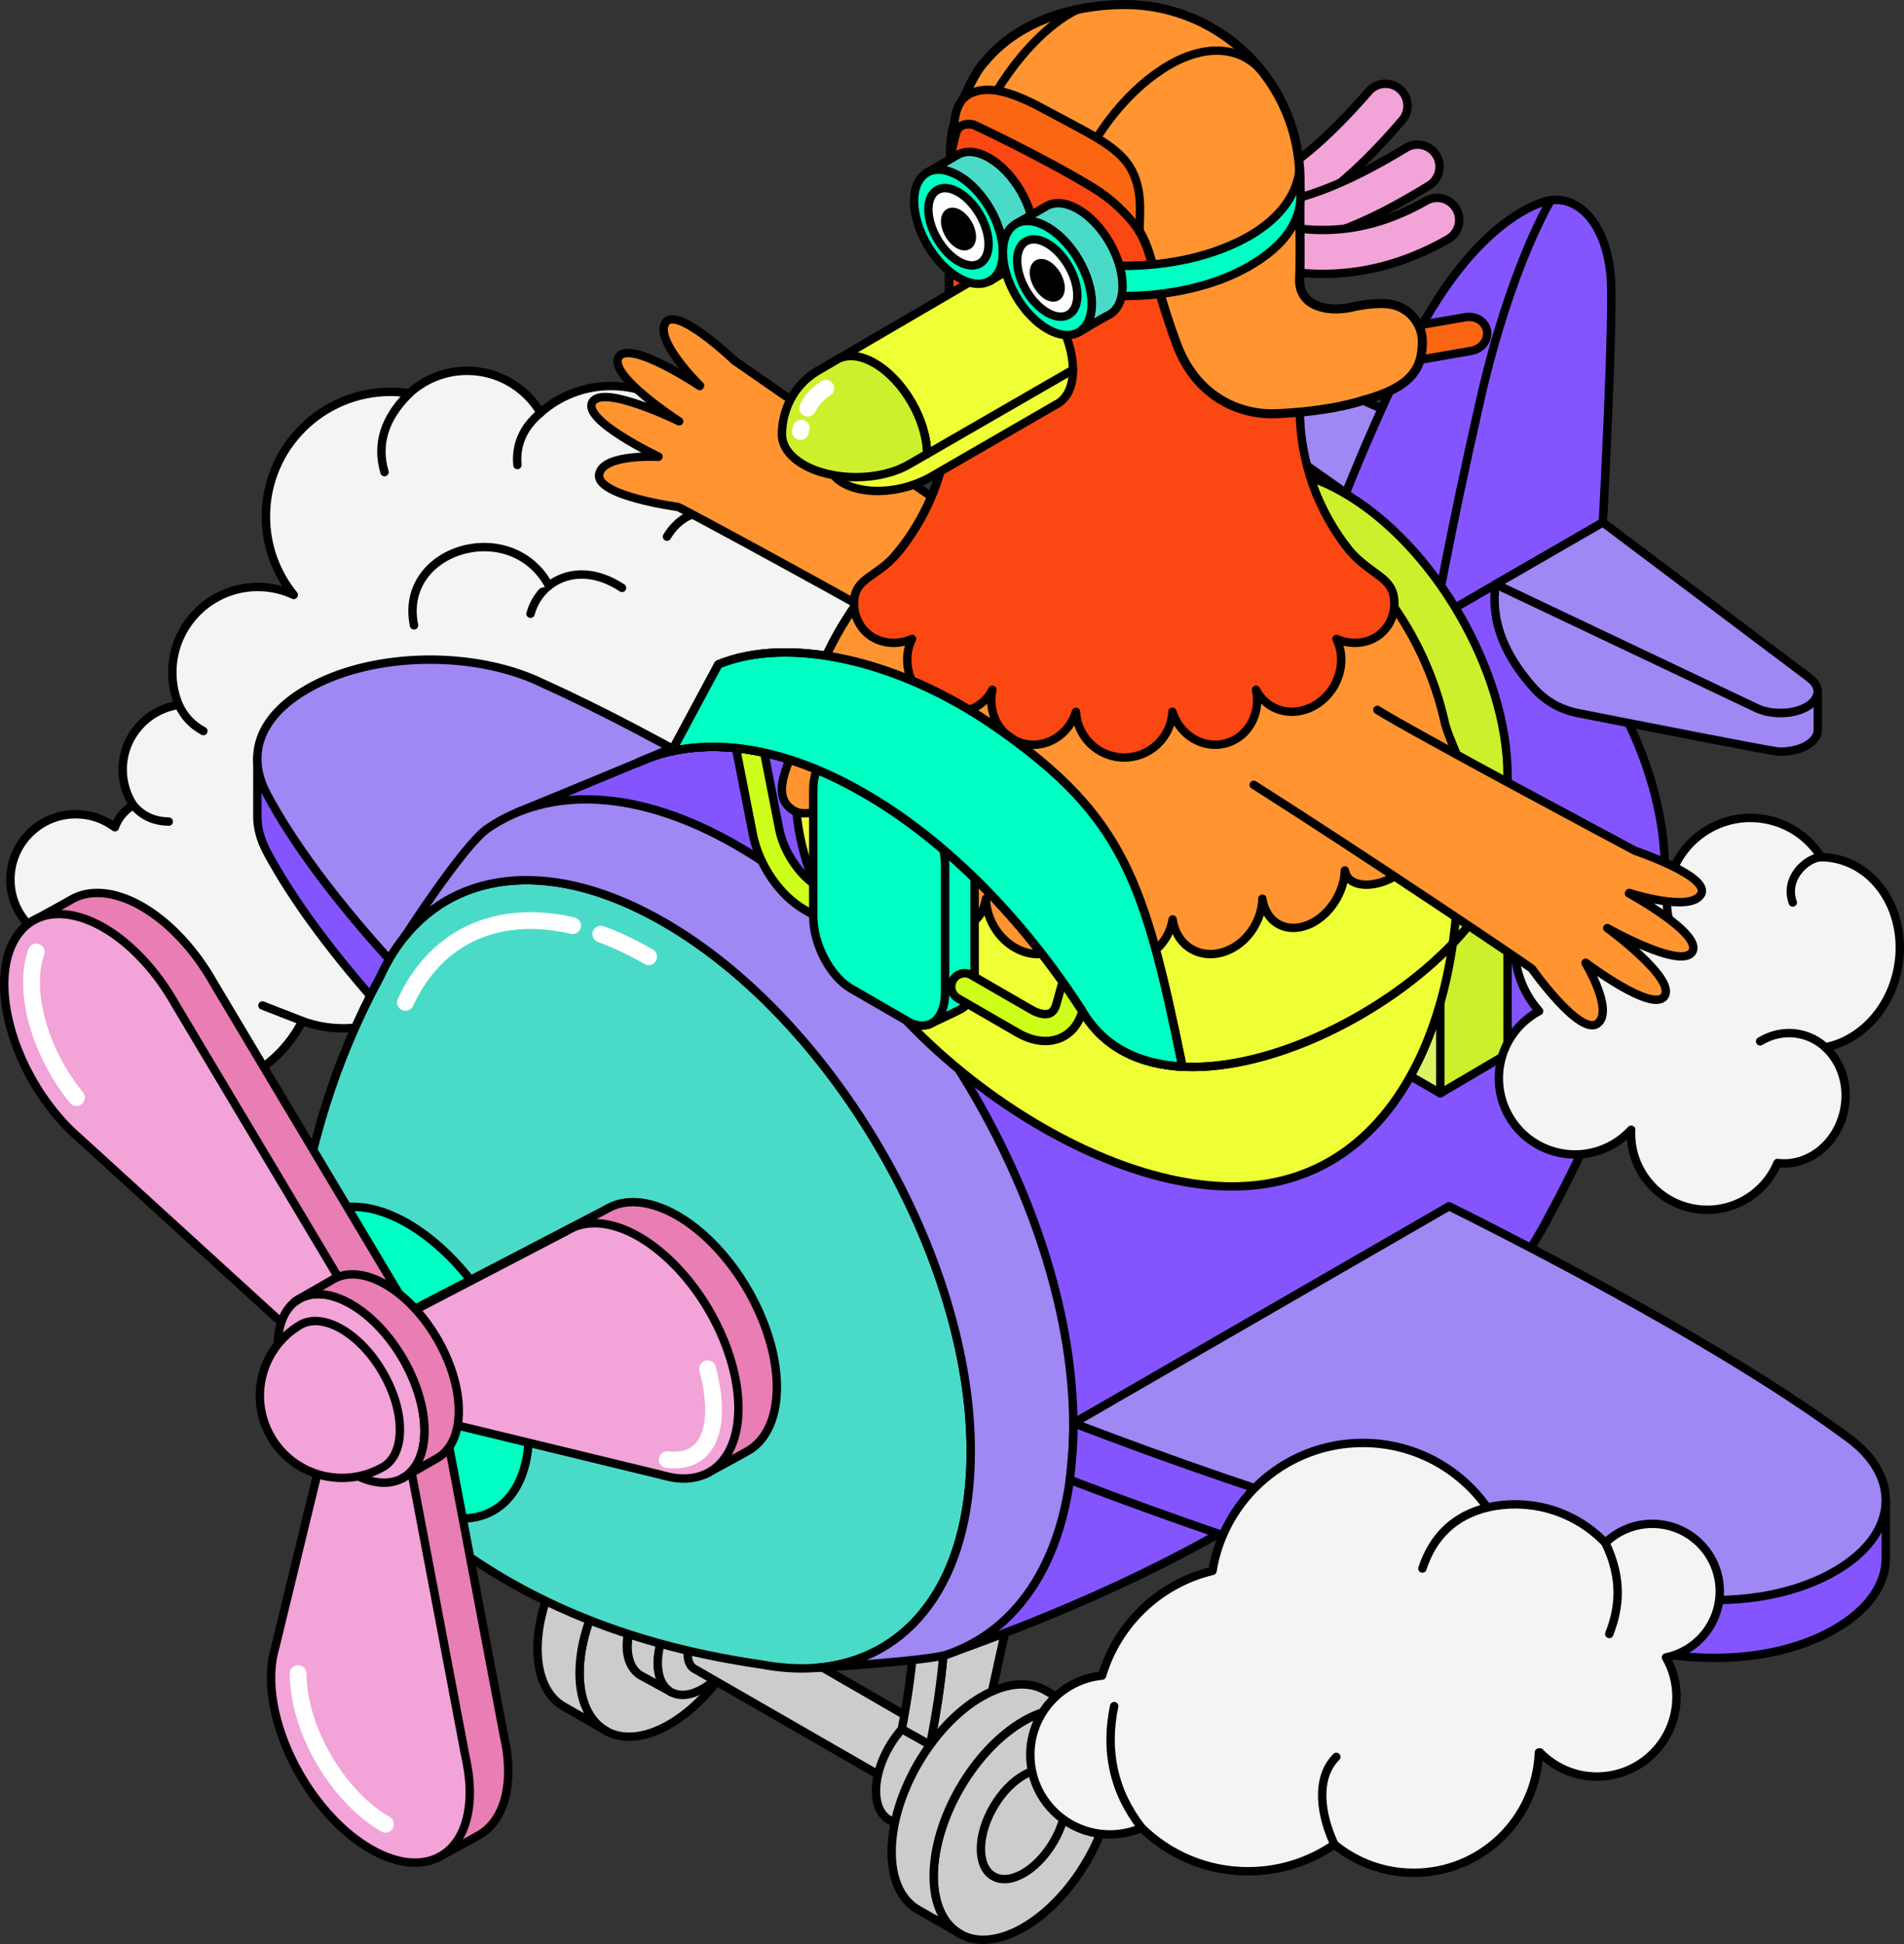 <svg
   xmlns="http://www.w3.org/2000/svg"
   xmlns:xlink="http://www.w3.org/1999/xlink"
   fill="none"
   viewBox="0 0 453.802 463.236"
   height="463.236"
   width="453.802"
   aria-hidden="true"
   >
  <rect x="0" y="0" width="453.802" height="463.236" fill="#333333" stroke="none"/>
  <defs
     id="defs590" />
  <path
     id="path320"
     stroke-linejoin="round"
     stroke-linecap="round"
     stroke-miterlimit="10"
     stroke-width="2"
     stroke="#000000"
     fill="#f2f5f2"
     d="m 234.843,119.231 c -6.056,-4.496 -15.344,-2.24 -20.744,5.032 -0.928,1.256 -1.672,2.576 -2.248,3.928 -1.712,-4.64 -6.168,-7.96 -11.408,-7.96 -5.344,0 -9.872,3.448 -11.512,8.24 -3.56,-4.32 -8.952,-7.072 -14.984,-7.072 -1.136,0 -2.256,0.104 -3.336,0.288 0.24,-1.408 0.376,-2.856 0.376,-4.336 0,-14.008 -11.36,-25.368 -25.368,-25.368 -6.44,0 -12.312,2.4 -16.784,6.352 -3.544,-5.968 -10.056,-9.976 -17.504,-9.976 -5.304,0 -10.136,2.032 -13.76,5.36 -1.472,-0.224 -2.968,-0.336 -4.504,-0.336 -16.4,0 -29.688,13.296 -29.688,29.688 0,7.088 2.488,13.592 6.632,18.696 -2.608,-1.216 -5.512,-1.896 -8.584,-1.896 -11.24,0 -20.352,9.112 -20.352,20.352 0,2.744 0.544,5.368 1.536,7.752 -7.552,1.072 -13.368,7.568 -13.368,15.416 0,3.128 0.928,6.04 2.512,8.48 -2.016,1.176 -3.576,3.032 -4.376,5.256 -2.6,-1.944 -5.824,-3.104 -9.32,-3.104 -8.6,0 -15.576,6.976 -15.576,15.576 0,7.44 5.224,13.664 12.2,15.208 -0.24,1.544 -0.368,3.128 -0.368,4.744 0,16.848 13.656,30.512 30.512,30.512 11.896,0 22.2,-6.816 27.224,-16.752 3.032,1.12 6.312,1.728 9.728,1.728 11.744,0 21.8,-7.2 26.008,-17.424 4.336,2.736 9.464,4.32 14.968,4.32 15.528,0 28.12,-12.592 28.12,-28.12 0,-1.872 -0.184,-3.704 -0.536,-5.472 1.76,0.456 3.616,0.704 5.52,0.704 10.408,0 19.112,-7.24 21.376,-16.96 2.176,0.848 4.544,1.312 7.024,1.312 8.504,0 15.728,-5.472 18.352,-13.088 1.864,0.592 3.848,0.92 5.904,0.92 10.72,0 19.408,-8.688 19.408,-19.408 0,-1.64 -0.208,-3.232 -0.592,-4.76 3.248,-1.12 6.344,-3.336 8.704,-6.512 5.4,-7.288 4.864,-16.824 -1.192,-21.32 z" />
  <path
     id="path322"
     fill="#f2f5f2"
     d="m 188.936,128.471 c 2.232,2.624 3.328,5.672 3.592,9.032 z" />
  <path
     id="path324"
     stroke-linejoin="round"
     stroke-linecap="round"
     stroke-miterlimit="10"
     stroke-width="2"
     stroke="#000000"
     d="m 188.936,128.471 c 2.232,2.624 3.328,5.672 3.592,9.032" />
  <path
     id="path326"
     fill="#f2f5f2"
     d="m 158.968,127.879 c 2.368,-3.904 5.936,-6.352 11.648,-6.192 z" />
  <path
     id="path328"
     stroke-linejoin="round"
     stroke-linecap="round"
     stroke-miterlimit="10"
     stroke-width="2"
     stroke="#000000"
     d="m 158.968,127.879 c 2.368,-3.904 5.936,-6.352 11.648,-6.192" />
  <path
     id="path330"
     fill="#f2f5f2"
     d="m 128.839,98.343 c -4.304,3.616 -5.936,7.816 -5.52,12.464 z" />
  <path
     id="path332"
     stroke-linejoin="round"
     stroke-linecap="round"
     stroke-miterlimit="10"
     stroke-width="2"
     stroke="#000000"
     d="m 128.839,98.343 c -4.304,3.616 -5.936,7.816 -5.52,12.464" />
  <path
     id="path334"
     fill="#f2f5f2"
     d="m 97.577,93.719 c -5.928,5.832 -7.912,12.096 -5.928,18.792 z" />
  <path
     id="path336"
     stroke-linejoin="round"
     stroke-linecap="round"
     stroke-miterlimit="10"
     stroke-width="2"
     stroke="#000000"
     d="m 97.577,93.719 c -5.928,5.832 -7.912,12.096 -5.928,18.792" />
  <path
     id="path338"
     fill="#f2f5f2"
     d="m 42.616,167.975 c 1.256,2.728 3.208,4.808 5.856,6.232 z" />
  <path
     id="path340"
     stroke-linejoin="round"
     stroke-linecap="round"
     stroke-miterlimit="10"
     stroke-width="2"
     stroke="#000000"
     d="m 42.616,167.975 c 1.256,2.728 3.208,4.808 5.856,6.232" />
  <path
     id="path342"
     fill="#f2f5f2"
     d="m 14.694,224.799 c 4.928,1.864 10.976,-0.336 15.16,-3.888 z" />
  <path
     id="path344"
     stroke-linejoin="round"
     stroke-linecap="round"
     stroke-miterlimit="10"
     stroke-width="2"
     stroke="#000000"
     d="m 14.694,224.799 c 4.928,1.864 10.976,-0.336 15.16,-3.888" />
  <path
     id="path346"
     fill="#f2f5f2"
     d="m 72.05,243.303 c -3.168,-1.232 -6.336,-2.472 -9.504,-3.704 z" />
  <path
     id="path348"
     stroke-linejoin="round"
     stroke-linecap="round"
     stroke-miterlimit="10"
     stroke-width="2"
     stroke="#000000"
     d="m 72.05,243.303 c -3.168,-1.232 -6.336,-2.472 -9.504,-3.704" />
  <path
     id="path350"
     fill="#f2f5f2"
     d="m 107.796,227.615 c 0.88,-3.048 0.616,-6.688 -2.664,-10.04 z" />
  <path
     id="path352"
     stroke-linejoin="round"
     stroke-linecap="round"
     stroke-miterlimit="10"
     stroke-width="2"
     stroke="#000000"
     d="m 107.796,227.615 c 0.88,-3.048 0.616,-6.688 -2.664,-10.04" />
  <path
     id="path354"
     stroke-linejoin="round"
     stroke-linecap="round"
     stroke-miterlimit="10"
     stroke-width="2"
     stroke="#000000"
     d="m 150.346,198.335 -1.832,-5.744" />
  <path
     id="path356"
     fill="#f2f5f2"
     d="m 126.452,146.255 c 0.704,-2.64 2.248,-5.008 4.384,-6.696 4.128,-3.256 10.496,-4.016 17.424,0.528" />
  <path
     id="path358"
     stroke-linejoin="round"
     stroke-linecap="round"
     stroke-miterlimit="10"
     stroke-width="2"
     stroke="#000000"
     d="m 126.452,146.255 c 0.704,-2.64 2.248,-5.008 4.384,-6.696 4.128,-3.256 10.496,-4.016 17.424,0.528" />
  <path
     id="path360"
     fill="#f2f5f2"
     d="m 98.677,149.015 c -3.76,-18.28 23.136,-26.208 32.16,-9.456 z" />
  <path
     id="path362"
     stroke-linejoin="round"
     stroke-linecap="round"
     stroke-miterlimit="10"
     stroke-width="2"
     stroke="#000000"
     d="m 98.677,149.015 c -3.76,-18.28 23.136,-26.208 32.16,-9.456" />
  <path
     id="path364"
     fill="#f2f5f2"
     d="m 31.764,191.871 c 2.312,2.768 5.216,3.84 8.464,3.912 z" />
  <path
     id="path366"
     stroke-linejoin="round"
     stroke-linecap="round"
     stroke-miterlimit="10"
     stroke-width="2"
     stroke="#000000"
     d="m 31.764,191.871 c 2.312,2.768 5.216,3.84 8.464,3.912" />
  <path
     id="path368"
     fill="#ff9431"
     d="m 259.251,143.375 c -7.944,-4.536 -82.568,-56.288 -84.192,-57.424 0,0 -13.944,-13.336 -16.488,-8.984 -2.544,4.352 8.272,14.912 8.272,14.912 l -0.064,0.112 c 0,0 -16.792,-11.224 -19.336,-6.872 -2.544,4.352 14.424,15.28 14.424,15.28 0,0 -18.128,-8.936 -20.672,-4.584 -2.544,4.352 15.76,12.992 15.76,12.992 l -0.032,0.056 c 0,0 -13.272,-0.8 -14.112,4.168 -0.872,5.144 18.808,7.784 18.808,7.784 0.68,0.16 42.456,22.728 69.616,38.376" />
  <path
     id="path370"
     stroke-linejoin="round"
     stroke-linecap="round"
     stroke-miterlimit="10"
     stroke-width="2"
     stroke="#000000"
     d="m 259.251,143.375 c -7.944,-4.536 -82.568,-56.288 -84.192,-57.424 0,0 -13.944,-13.336 -16.488,-8.984 -2.544,4.352 8.272,14.912 8.272,14.912 l -0.064,0.112 c 0,0 -16.792,-11.224 -19.336,-6.872 -2.544,4.352 14.424,15.28 14.424,15.28 0,0 -18.128,-8.936 -20.672,-4.584 -2.544,4.352 15.76,12.992 15.76,12.992 l -0.032,0.056 c 0,0 -13.272,-0.8 -14.112,4.168 -0.872,5.144 18.808,7.784 18.808,7.784 0.68,0.16 42.456,22.728 69.616,38.376" />
  <path
     id="path372"
     stroke-linejoin="round"
     stroke-linecap="round"
     stroke-miterlimit="10"
     stroke-width="2"
     stroke="#000000"
     fill="#cccccc"
     d="m 174.615,395.121 c 8.42,-14.402 8.505,-30.019 0.19,-34.88 -8.316,-4.861 -21.882,2.874 -30.302,17.276 -8.421,14.403 -8.506,30.02 -0.19,34.881 8.315,4.861 21.881,-2.874 30.302,-17.277 z" />
  <path
     id="path374"
     stroke-linejoin="round"
     stroke-linecap="round"
     stroke-miterlimit="10"
     stroke-width="2"
     stroke="#000000"
     fill="#cccccc"
     d="m 144.461,412.472 c -0.016,-0.008 -0.032,-0.016 -0.048,-0.025 0.032,0.017 0.048,0.025 0.048,0.025 z" />
  <path
     id="path376"
     stroke-linejoin="round"
     stroke-linecap="round"
     stroke-miterlimit="10"
     stroke-width="2"
     stroke="#000000"
     fill="#cccccc"
     d="m 144.412,412.447 c -3.872,-2.208 -6.272,-6.976 -6.272,-13.76 0,-13.576 9.592,-30.128 21.424,-36.96 6.52,-3.76 12.352,-3.784 16.28,-0.784 0.04,-0.04 0.064,-0.064 0.064,-0.064 0,0 -8.736,-5.08 -11.264,-6.504 -3.872,-2.184 -9.208,-1.832 -15.104,1.576 -11.832,6.832 -21.424,23.376 -21.424,36.96 0,6.816 2.416,11.592 6.32,13.792 2.816,1.568 9.368,5.384 9.976,5.744 z" />
  <path
     id="path378"
     stroke-linejoin="round"
     stroke-linecap="round"
     stroke-miterlimit="10"
     stroke-width="2"
     stroke="#000000"
     fill="#cccccc"
     d="m 144.461,412.471 c -0.016,-0.008 -0.032,-0.016 -0.048,-0.024 0.032,0.016 0.048,0.024 0.048,0.024 z" />
  <path
     id="path380"
     stroke-linejoin="round"
     stroke-linecap="round"
     stroke-miterlimit="10"
     stroke-width="2"
     stroke="#000000"
     fill="#cccccc"
     d="m 166.714,390.498 c 3.998,-6.839 4.039,-14.254 0.091,-16.562 -3.947,-2.308 -10.389,1.365 -14.387,8.204 -3.998,6.84 -4.039,14.255 -0.091,16.563 3.947,2.308 10.389,-1.366 14.387,-8.205 z" />
  <path
     id="path382"
     stroke-linejoin="round"
     stroke-linecap="round"
     stroke-miterlimit="10"
     stroke-width="2"
     stroke="#000000"
     fill="#cccccc"
     d="m 159.945,403.191 c -0.008,-0.008 -0.016,-0.008 -0.024,-0.016 0.016,0.008 0.024,0.016 0.024,0.016 z" />
  <path
     id="path384"
     stroke-linejoin="round"
     stroke-linecap="round"
     stroke-miterlimit="10"
     stroke-width="2"
     stroke="#000000"
     fill="#cccccc"
     d="m 159.921,403.175 c -1.944,-1.112 -3.144,-3.496 -3.144,-6.896 0,-6.808 4.808,-15.096 10.736,-18.52 3.264,-1.888 6.192,-1.896 8.16,-0.392 0.024,-0.024 0.032,-0.032 0.032,-0.032 0,0 -6.552,-3.576 -7.816,-4.288 -1.944,-1.096 -4.616,-0.92 -7.568,0.792 -5.928,3.424 -10.736,11.712 -10.736,18.52 0,3.416 1.208,5.808 3.168,6.912 1.408,0.784 6.864,3.728 7.168,3.904 z" />
  <path
     id="path386"
     stroke-linejoin="round"
     stroke-linecap="round"
     stroke-miterlimit="10"
     stroke-width="2"
     stroke="#000000"
     fill="#cccccc"
     d="m 159.945,403.191 c -0.008,-0.008 -0.016,-0.008 -0.024,-0.016 0.016,0.008 0.024,0.016 0.024,0.016 z" />
  <path
     id="path388"
     stroke-linejoin="round"
     stroke-linecap="round"
     stroke-miterlimit="10"
     stroke-width="2"
     stroke="#000000"
     fill="#cccccc"
     d="m 175.05,394.496 c 4.219,-7.217 4.262,-15.041 0.097,-17.476 -4.165,-2.435 -10.962,1.441 -15.181,8.658 -4.219,7.217 -4.263,15.041 -0.097,17.476 4.165,2.435 10.962,-1.441 15.181,-8.658 z" />
  <path
     id="path390"
     stroke-linejoin="round"
     stroke-linecap="round"
     stroke-miterlimit="10"
     stroke-width="2"
     stroke="#000000"
     fill="#cccccc"
     d="m 239.673,440.351 0.12,-17.712 -66.48,-38.4 c -1,-0.568 -2.376,-0.48 -3.896,0.4 -3.048,1.76 -5.512,6.016 -5.512,9.512 0,1.56 0.496,2.704 1.312,3.336 v 0.008 l 0.048,0.032 c 0.152,0.112 0.32,0.208 0.496,0.288 z" />
  <path
     id="path392"
     stroke-linejoin="round"
     stroke-linecap="round"
     stroke-miterlimit="10"
     stroke-width="2"
     stroke="#000000"
     fill="#cccccc"
     d="m 234.261,428.888 c 4.219,-7.217 4.262,-15.041 0.097,-17.476 -4.165,-2.435 -10.962,1.441 -15.181,8.658 -4.219,7.216 -4.263,15.04 -0.097,17.476 4.165,2.435 10.962,-1.442 15.181,-8.658 z" />
  <path
     id="path394"
     stroke-linejoin="round"
     stroke-linecap="round"
     stroke-miterlimit="10"
     stroke-width="2"
     stroke="#000000"
     fill="#cccccc"
     d="m 219.148,437.583 c 0,0 0,-0.008 0,0 -0.008,-0.008 -0.016,-0.008 -0.024,-0.016 0.016,0.008 0.024,0.016 0.024,0.016 z" />
  <path
     id="path396"
     stroke-linejoin="round"
     stroke-linecap="round"
     stroke-miterlimit="10"
     stroke-width="2"
     stroke="#000000"
     fill="#cccccc"
     d="m 219.124,437.567 c -1.944,-1.112 -3.144,-3.496 -3.144,-6.896 0,-6.808 4.808,-15.096 10.736,-18.52 3.264,-1.888 6.192,-1.896 8.16,-0.392 0.024,-0.024 0.032,-0.032 0.032,-0.032 0,0 -6.552,-3.576 -7.816,-4.288 -1.944,-1.096 -4.616,-0.92 -7.568,0.792 -5.928,3.424 -10.736,11.712 -10.736,18.52 0,3.416 1.208,5.808 3.168,6.912 1.408,0.784 6.864,3.72 7.168,3.904 z" />
  <path
     id="path398"
     stroke-linejoin="round"
     stroke-linecap="round"
     stroke-miterlimit="10"
     stroke-width="2"
     stroke="#000000"
     fill="#cccccc"
     d="m 219.148,437.583 c 0,0 0,-0.008 0,0 -0.008,-0.008 -0.016,-0.008 -0.024,-0.016 0.016,0.008 0.024,0.016 0.024,0.016 z" />
  <path
     id="path400"
     stroke-linejoin="round"
     stroke-linecap="round"
     stroke-miterlimit="10"
     stroke-width="2"
     stroke="#000000"
     fill="#cccccc"
     d="m 235.956,405.215 -13.488,9.568 c 2.704,-14.088 4.4,-29.512 0.912,-40.44 l 22.184,-12.808 z" />
  <path
     id="path402"
     stroke-linejoin="round"
     stroke-linecap="round"
     stroke-miterlimit="10"
     stroke-width="2"
     stroke="#000000"
     fill="#cccccc"
     d="m 235.958,405.215 -14.256,10.592 c 2.704,-14.088 5.168,-30.536 1.68,-41.464 l 22.184,-12.808 z" />
  <path
     id="path404"
     stroke-linejoin="round"
     stroke-linecap="round"
     stroke-miterlimit="10"
     stroke-width="2"
     stroke="#000000"
     fill="#cccccc"
     d="m 221.696,415.807 c 2.704,-14.088 5.168,-30.536 1.68,-41.464 l 22.184,-12.808 -7.192,-4.168 -22.184,12.808 c 3.48,10.928 1.464,27.768 -1.24,41.856 z" />
  <path
     id="path406"
     stroke-linejoin="round"
     stroke-linecap="round"
     stroke-miterlimit="10"
     stroke-width="2"
     stroke="#000000"
     fill="#cccccc"
     d="m 259.021,443.507 c 8.42,-14.403 8.505,-30.019 0.19,-34.881 -8.315,-4.861 -21.882,2.874 -30.302,17.277 -8.42,14.403 -8.505,30.019 -0.19,34.881 8.315,4.861 21.882,-2.874 30.302,-17.277 z" />
  <path
     id="path408"
     stroke-linejoin="round"
     stroke-linecap="round"
     stroke-miterlimit="10"
     stroke-width="2"
     stroke="#000000"
     fill="#cccccc"
     d="m 228.86,460.855 c 0,0 0.008,0 0,0 -0.016,-0.008 -0.033,-0.016 -0.049,-0.024 0.033,0.016 0.049,0.024 0.049,0.024 z" />
  <path
     id="path410"
     stroke-linejoin="round"
     stroke-linecap="round"
     stroke-miterlimit="10"
     stroke-width="2"
     stroke="#000000"
     fill="#cccccc"
     d="m 228.81,460.823 c -3.872,-2.208 -6.272,-6.976 -6.272,-13.76 0,-13.576 9.592,-30.128 21.424,-36.96 6.52,-3.76 12.352,-3.784 16.28,-0.784 0.04,-0.04 0.064,-0.064 0.064,-0.064 0,0 -8.736,-5.08 -11.264,-6.504 -3.872,-2.184 -9.208,-1.832 -15.104,1.576 -11.832,6.832 -21.424,23.376 -21.424,36.96 0,6.816 2.416,11.592 6.32,13.792 2.824,1.576 9.368,5.392 9.976,5.744 z" />
  <path
     id="path412"
     stroke-linejoin="round"
     stroke-linecap="round"
     stroke-miterlimit="10"
     stroke-width="2"
     stroke="#000000"
     fill="#cccccc"
     d="m 228.86,460.855 c 0,0 0.008,0 0,0 -0.016,-0.008 -0.033,-0.016 -0.049,-0.024 0.033,0.016 0.049,0.024 0.049,0.024 z" />
  <path
     id="path414"
     stroke-linejoin="round"
     stroke-linecap="round"
     stroke-miterlimit="10"
     stroke-width="2"
     stroke="#000000"
     fill="#cccccc"
     d="m 251.113,438.884 c 3.998,-6.839 4.039,-14.254 0.091,-16.562 -3.948,-2.308 -10.389,1.365 -14.388,8.204 -3.998,6.839 -4.039,14.254 -0.091,16.562 3.948,2.308 10.389,-1.365 14.388,-8.204 z" />
  <path
     id="path416"
     stroke-linejoin="round"
     stroke-linecap="round"
     stroke-miterlimit="10"
     stroke-width="2"
     stroke="#000000"
     fill="#4adbc8"
     d="m 276.139,84.231 c 0,0 11.096,4.632 14.616,6.32 l 0.032,-0.016 64.072,28.384 -30.656,24.952 c 0,0 -45.056,-45 -45.984,-46.08 -0.928,-1.08 -2.072,-2.44 -2.072,-4.304 -0.008,-1.304 -0.008,-9.256 -0.008,-9.256 z" />
  <path
     id="path418"
     stroke-linejoin="round"
     stroke-linecap="round"
     stroke-miterlimit="10"
     stroke-width="2"
     stroke="#000000"
     fill="#9f87f4"
     d="m 278.733,80.655 c 3.28,-1.896 8.504,-1.992 12.024,-0.296 l 0.032,-0.016 64.072,28.384 -25.552,14.752 -51.088,-35.88 c -2.936,-2.032 -2.768,-5.048 0.512,-6.944 z" />
  <path
     id="path420"
     stroke-linejoin="round"
     stroke-linecap="round"
     stroke-miterlimit="10"
     stroke-width="2"
     stroke="#000000"
     fill="#8455ff"
     d="m 73.24,177.935 c -6.68,3.856 -11.896,2.552 -11.896,2.552 0,0 0.008,12.904 -0.008,13.904 -0.032,2.84 0.752,5.752 2.312,8.656 h -0.008 c 12.504,23.384 39.168,52.184 70.736,79.68 l 89.52,-51.68 c -30.768,-20.56 -65.92,-41.536 -94.72,-54.536 -0.72,-0.344 -1.456,-0.672 -2.208,-0.992 -0.032,-0.016 -0.064,-0.032 -0.096,-0.048 h -0.008 c -16.304,-6.752 -39.064,-5.944 -53.624,2.464 z" />
  <path
     id="path422"
     stroke-linejoin="round"
     stroke-linecap="round"
     stroke-miterlimit="10"
     stroke-width="2"
     stroke="#000000"
     fill="#9f87f4"
     d="m 73.234,164.167 c -11.736,6.776 -14.496,15.992 -9.6,25.112 h -0.008 c 12.504,23.384 39.168,52.184 70.736,79.68 l 89.52,-51.68 c -30.768,-20.56 -65.92,-41.536 -94.72,-54.536 -0.72,-0.344 -1.456,-0.672 -2.208,-0.992 -0.032,-0.016 -0.064,-0.032 -0.096,-0.048 h -0.008 c -16.296,-6.752 -39.056,-5.944 -53.616,2.464 z" />
  <path
     id="path424"
     stroke-linejoin="round"
     stroke-linecap="round"
     stroke-miterlimit="10"
     stroke-width="2"
     stroke="#000000"
     fill="#8455ff"
     d="m 362.088,140.295 c -8.112,-5.808 -27.248,-16.816 -47.296,-17.792 -23.848,-1.16 -28.36,1.288 -42.024,7.456 -58.376,26.376 -149.48,63.624 -149.48,63.624 l 101.384,201.008 c 67.896,-23.88 117.056,-55.376 143.752,-103.296 l 0.832,-1.64 c 0.008,-0.016 27.552,-49.088 27.552,-82.432 0,-23.456 -13.752,-51.904 -34.72,-66.928 z" />
  <path
     id="path426"
     stroke-linejoin="round"
     stroke-linecap="round"
     stroke-miterlimit="10"
     stroke-width="2"
     stroke="#000000"
     fill="#4adbc8"
     d="m 158.268,219.775 c -30.424,-17.56 -56.496,-11.296 -67.512,12.68 -11.352,21.096 -16.872,40.24 -20.984,65.752 l 21.832,55.864 c 24.968,25.152 55.784,37.664 90.104,42.6 1.984,0.376 3.928,0.624 5.84,0.768 25.792,1.936 43.824,-17.2 43.824,-51.576 0,-46.328 -32.736,-102.784 -73.104,-126.088 z" />
  <path
     id="path428"
     stroke-linejoin="round"
     stroke-linecap="round"
     stroke-miterlimit="10"
     stroke-width="2"
     stroke="#000000"
     fill="#00ffc2"
     d="m 117.711,359.89 c 11.218,-6.558 11.104,-27.626 -0.256,-47.056 -11.359,-19.43 -29.661,-29.865 -40.879,-23.306 -11.218,6.558 -11.103,27.625 0.256,47.055 11.359,19.43 29.661,29.865 40.879,23.307 z" />
  <path
     id="path430"
     stroke-linejoin="round"
     stroke-linecap="round"
     stroke-miterlimit="10"
     stroke-width="2"
     stroke="#000000"
     d="m 99.022,322.039 8.44,-4.912" />
  <path
     id="path432"
     stroke-linejoin="round"
     stroke-linecap="round"
     stroke-miterlimit="10"
     stroke-width="2"
     stroke="#000000"
     fill="#8455ff"
     d="m 382.022,124.487 -40.008,23.096 c 0,0 1.232,-19.768 8.632,-52.256 7.32,-32.104 12.288,-45.184 16.928,-47.016 7.176,-2.832 15.024,3.512 16.296,17.264 0.856,9.176 -1.848,58.912 -1.848,58.912 z" />
  <path
     id="path434"
     stroke-linejoin="round"
     stroke-linecap="round"
     stroke-miterlimit="10"
     stroke-width="2"
     stroke="#000000"
     fill="#8455ff"
     d="m 352.823,95.223 c 7.32,-32.104 16.848,-47.568 16.848,-47.568 0,0 -18.016,2.272 -34.944,38.04 -14.256,30.112 -19.384,46.496 -19.384,46.496 0,8.384 15.48,17.368 26.672,15.4 0,-0.008 3.408,-19.888 10.808,-52.368 z" />
  <path
     id="path436"
     stroke-linejoin="round"
     stroke-linecap="round"
     stroke-miterlimit="10"
     stroke-width="2"
     stroke="#000000"
     fill="#9f87f4"
     d="m 430.635,168.431 c 3.28,-1.896 3.448,-4.904 0.52,-6.936 l 0.032,-0.016 -49.16,-36.992 -25.552,14.752 62.144,29.496 c 3.52,1.688 8.736,1.592 12.016,-0.304 z" />
  <path
     id="path438"
     stroke-linejoin="round"
     stroke-linecap="round"
     stroke-miterlimit="10"
     stroke-width="2"
     stroke="#000000"
     fill="#9f87f4"
     d="m 433.23,164.735 c 0.032,1.336 -0.824,2.68 -2.592,3.696 -3.28,1.896 -8.504,1.992 -12.024,0.296 l -62.144,-29.496 c -1.256,8.696 2.08,16.944 9.184,24.832 2.728,3.024 6.376,5.064 10.376,5.848 13.424,2.656 46.432,9.152 47.952,9.192 2.4,0.056 4.832,-0.44 6.656,-1.496 1.64,-0.944 2.504,-2.176 2.592,-3.416 0.08,-1.232 0,-9.456 0,-9.456 z" />
  <path
     id="path440"
     stroke-linejoin="round"
     stroke-linecap="round"
     stroke-miterlimit="10"
     stroke-width="2"
     stroke="#000000"
     fill="#e87eb3"
     d="m 120.74,416.959 c 0.248,1.728 0.392,3.44 0.392,5.104 0,7.392 -2.576,12.608 -6.744,15.104 -2.432,1.448 -10.456,5.688 -10.456,5.688 0,0 -3.6,-5.616 -6.48,-7.28 -13.08,-7.552 -23.68,-25.84 -23.68,-40.848 0,-1.696 0.144,-3.272 0.4,-4.736 0,0 0.376,-1.808 0.624,-2.592 l 16.688,-68.76 c 1.48,-6.36 10.432,-1.192 11.912,6.88 l 16.672,87.912 c 0.272,1.136 0.672,3.528 0.672,3.528 z" />
  <path
     id="path442"
     stroke-linejoin="round"
     stroke-linecap="round"
     stroke-miterlimit="10"
     stroke-width="2"
     stroke="#000000"
     fill="#e87eb3"
     d="m 146.139,287.327 c 1.072,-0.424 2.232,-0.704 3.488,-0.816 11.328,-0.968 25.808,11.848 32.352,28.624 5.416,13.888 3.688,26.128 -3.496,30.48 -1.496,0.904 -10.368,5.656 -10.368,5.656 0,0 2.592,-3.992 1.248,-4.224 0,0 -1.712,-0.352 -2.536,-0.608 l -67.512,-16.376 c -6.184,-1.44 -10.664,-12.92 -5.96,-15.28 l 50.744,-26.408 c 0.608,-0.4 2.04,-1.048 2.04,-1.048 z" />
  <path
     id="path444"
     stroke-linejoin="round"
     stroke-linecap="round"
     stroke-miterlimit="10"
     stroke-width="2"
     stroke="#000000"
     fill="#e87eb3"
     d="m 49.179,231.343 c -1.072,-1.656 -2.232,-3.28 -3.488,-4.84 -9.552,-11.84 -21.336,-16.472 -28.728,-12.112 -1.376,0.816 -9.456,5.208 -9.456,5.208 0,0 3.168,26.256 14.496,40.304 1.28,1.592 2.608,3.04 3.952,4.368 0,0 1.712,1.624 2.536,2.32 l 67.512,61.584 c 6.184,5.712 10.664,-0.6 5.96,-8.4 l -50.744,-85.024 c -0.608,-1.104 -2.04,-3.408 -2.04,-3.408 z" />
  <path
     id="path446"
     stroke-linejoin="round"
     stroke-linecap="round"
     stroke-miterlimit="10"
     stroke-width="2"
     stroke="#000000"
     fill="#f2a3d8"
     d="m 111.576,421.991 c 0.248,1.728 0.392,3.44 0.392,5.104 0,15.008 -10.6,21.056 -23.68,13.504 -13.08,-7.552 -23.68,-25.84 -23.68,-40.848 0,-1.696 0.144,-3.272 0.4,-4.736 0,0 0.376,-1.808 0.624,-2.592 l 16.696,-68.752 c 1.48,-6.36 10.432,-1.192 11.912,6.88 l 16.672,87.912 c 0.272,1.136 0.664,3.528 0.664,3.528 z" />
  <path
     id="path448"
     stroke-linejoin="round"
     stroke-linecap="round"
     stroke-miterlimit="10"
     stroke-width="2"
     stroke="#000000"
     fill="#f2a3d8"
     d="m 136.983,292.351 c 1.072,-0.424 2.232,-0.704 3.488,-0.816 11.328,-0.968 25.808,11.848 32.352,28.624 6.536,16.776 2.656,31.152 -8.672,32.12 -1.28,0.112 -2.608,0.032 -3.952,-0.2 0,0 -1.712,-0.352 -2.536,-0.608 l -67.512,-16.376 c -6.184,-1.44 -10.664,-12.92 -5.96,-15.28 l 50.744,-26.408 c 0.616,-0.408 2.048,-1.056 2.048,-1.056 z" />
  <path
     id="path450"
     stroke-linejoin="round"
     stroke-linecap="round"
     stroke-miterlimit="10"
     stroke-width="2"
     stroke="#000000"
     fill="#f2a3d8"
     d="m 40.021,236.367 c -1.072,-1.656 -2.232,-3.28 -3.488,-4.84 -11.328,-14.04 -25.808,-17.952 -32.352,-8.728 -6.536,9.224 -2.656,28.08 8.672,42.128 1.28,1.592 2.608,3.04 3.952,4.368 0,0 1.712,1.624 2.536,2.32 l 67.512,61.584 c 6.184,5.712 10.664,-0.6 5.96,-8.4 l -50.744,-85.008 c -0.616,-1.12 -2.048,-3.424 -2.048,-3.424 z" />
  <path
     id="path452"
     stroke-linejoin="round"
     stroke-linecap="round"
     stroke-miterlimit="10"
     stroke-width="2"
     stroke="#000000"
     fill="#f2a3d8"
     d="m 96.134,352.13 c 6.786,-3.967 6.715,-16.713 -0.157,-28.468 -6.873,-11.756 -17.945,-18.07 -24.731,-14.103 -6.785,3.967 -6.715,16.713 0.158,28.468 6.872,11.756 17.944,18.07 24.73,14.103 z" />
  <path
     id="path454"
     stroke-linejoin="round"
     stroke-linecap="round"
     stroke-miterlimit="10"
     stroke-width="2"
     stroke="#000000"
     fill="#9d7bd7"
     d="m 96.014,352.199 c 0,0 0,-0.008 0,0 0.009,-0.008 0.025,-0.016 0.041,-0.024 -0.024,0.008 -0.041,0.024 -0.041,0.024 z" />
  <path
     id="path456"
     stroke-linejoin="round"
     stroke-linecap="round"
     stroke-miterlimit="10"
     stroke-width="2"
     stroke="#000000"
     fill="#e87eb3"
     d="m 96.055,352.175 c 3.16,-1.808 5.12,-5.688 5.12,-11.232 0,-11.08 -7.832,-24.584 -17.488,-30.16 -5.32,-3.072 -10.08,-3.088 -13.288,-0.64 -0.032,-0.032 -0.056,-0.056 -0.056,-0.056 0,0 7.128,-4.144 9.192,-5.304 3.16,-1.776 7.52,-1.496 12.328,1.28 9.656,5.576 17.488,19.08 17.488,30.16 0,5.56 -1.976,9.456 -5.16,11.256 -2.296,1.288 -7.64,4.4 -8.136,4.696 z" />
  <path
     id="path458"
     stroke-linejoin="round"
     stroke-linecap="round"
     stroke-miterlimit="10"
     stroke-width="2"
     stroke="#000000"
     fill="#9d7bd7"
     d="m 96.014,352.199 c 0,0 0,-0.008 0,0 0.009,-0.008 0.025,-0.016 0.041,-0.024 -0.024,0.008 -0.041,0.024 -0.041,0.024 z" />
  <path
     id="path460"
     stroke-linejoin="round"
     stroke-linecap="round"
     stroke-miterlimit="10"
     stroke-width="2"
     stroke="#000000"
     fill="#f2a3d8"
     d="m 90.74,349.871 c -9.28,4.952 -20.88,1.68 -26.176,-7.496 -5.328,-9.232 -2.296,-21 6.76,-26.52 0.104,-0.064 0.208,-0.128 0.312,-0.184 0.032,-0.024 0.072,-0.04 0.104,-0.064 v 0.008 c 2.504,-1.336 5.912,-1.08 9.672,1.088 7.68,4.432 13.904,15.168 13.904,23.984 0,4.688 -1.76,7.88 -4.576,9.184 z" />
  <path
     id="path462"
     stroke-linejoin="round"
     stroke-linecap="round"
     stroke-miterlimit="10"
     stroke-width="2"
     stroke="#000000"
     fill="#9f87f4"
     d="m 175.644,201.495 c -23.584,-13.616 -44.784,-14.176 -59.456,-4.048 -5.712,3.944 -19.736,25.728 -19.736,25.728 0,0 0,0.008 0,0.024 12.952,-16.024 35.792,-18.448 61.816,-3.424 40.376,23.312 73.104,79.768 73.104,126.096 0,31.112 -14.76,49.736 -36.68,51.56 0,0 26.464,-1.6 31.048,-3.168 18.336,-6.272 30.08,-25.408 30.08,-54.472 0,-50.816 -35.896,-112.728 -80.176,-138.296 z" />
  <path
     id="path464"
     stroke-linejoin="round"
     stroke-linecap="round"
     stroke-miterlimit="10"
     stroke-width="2"
     stroke="#000000"
     fill="#8455ff"
     d="m 437.367,388.183 c -11.736,6.776 -27.704,8.368 -43.496,5.544 h -0.008 c -40.504,-7.224 -91.264,-22.872 -138.872,-41.096 0.552,-4.824 0.888,-9.376 0.872,-13.512 l 89.52,-37.92 c 35.608,17.768 71.944,38.056 94.456,54.688 0.6,0.416 1.168,0.84 1.712,1.272 0.024,0.016 0.056,0.04 0.08,0.056 3.456,2.776 7.84,0.352 7.84,0.352 0,0 0.008,12.104 0,13.8 -0.048,6.104 -4.072,12.176 -12.104,16.816 z" />
  <path
     id="path466"
     stroke-linejoin="round"
     stroke-linecap="round"
     stroke-miterlimit="10"
     stroke-width="2"
     stroke="#000000"
     fill="#9f87f4"
     d="m 437.362,374.415 c -11.736,6.776 -27.704,8.368 -43.496,5.544 h -0.008 c -40.504,-7.224 -90.392,-22.608 -138,-40.84 l 89.52,-51.68 c 35.608,17.768 71.944,38.056 94.456,54.688 0.6,0.416 1.168,0.84 1.712,1.272 0.024,0.016 0.056,0.04 0.08,0.056 11.696,9.408 10.296,22.552 -4.264,30.96 z" />
  <path
     id="path468"
     stroke-linejoin="round"
     stroke-linecap="round"
     stroke-miterlimit="10"
     stroke-width="2"
     stroke="#000000"
     d="m 263.829,133.975 c 12.064,-5.744 28.144,-4.216 45.816,5.984 18.168,10.488 34.664,28.216 46.832,48.6 20.976,33.192 -75.76,92.64 -98.76,51.968 -13.976,-21.584 -32.024,-40.144 -51.736,-51.528 -20.744,-11.976 -39.656,-13.872 -53.912,-7.288 z" />
  <path
     id="path470"
     stroke-linejoin="round"
     stroke-linecap="round"
     stroke-miterlimit="10"
     stroke-width="2"
     stroke="#000000"
     fill="#cdf02d"
     d="m 320.257,117.423 c -10.104,-5.832 -19.312,-6.744 -26.248,-3.52 -4.192,1.944 -15.776,9.312 -15.776,9.312 0,0 2.968,10.328 2.968,16.472 v 66.32 l 62.08,54.52 16.024,-9.432 v -66.32 c 0.008,-24.744 -17.48,-54.904 -39.048,-67.352 z" />
  <path
     id="path472"
     stroke-linejoin="round"
     stroke-linecap="round"
     stroke-miterlimit="10"
     stroke-width="2"
     stroke="#000000"
     fill="#daf464"
     d="m 304.235,126.847 c -21.568,-12.456 -39.056,-2.48 -39.056,22.264 v 66.32 l 78.104,45.096 v -66.32 c 0.008,-24.752 -17.48,-54.904 -39.048,-67.36 z" />
  <path
     id="path474"
     stroke-linejoin="round"
     stroke-linecap="round"
     stroke-miterlimit="10"
     stroke-width="2"
     stroke="#000000"
     fill="#f2a3d8"
     d="m 273.39,55.135 c -1.864,-1.32 -2.712,-3.76 -1.928,-6.024 0.952,-2.744 3.952,-4.192 6.696,-3.232 14.232,4.96 29.512,-2.696 48.08,-24.104 1.904,-2.192 5.232,-2.432 7.416,-0.528 2.192,1.904 2.432,5.224 0.528,7.416 -7.888,9.096 -31.888,36.768 -59.488,27.144 -0.472,-0.168 -0.912,-0.392 -1.304,-0.672 z" />
  <path
     id="path476"
     stroke-linejoin="round"
     stroke-linecap="round"
     stroke-miterlimit="10"
     stroke-width="2"
     stroke="#000000"
     fill="#f2a3d8"
     d="m 275.245,51.671 c -1.944,-1.808 -2.24,-4.832 -0.616,-7 1.744,-2.32 5.04,-2.792 7.36,-1.048 12.056,9.048 28.936,6.376 53.12,-8.392 2.48,-1.512 5.712,-0.736 7.232,1.744 1.512,2.48 0.728,5.72 -1.744,7.232 -10.272,6.272 -41.536,25.36 -64.92,7.824 -0.144,-0.112 -0.288,-0.232 -0.432,-0.36 z" />
  <path
     id="path478"
     stroke-linejoin="round"
     stroke-linecap="round"
     stroke-miterlimit="10"
     stroke-width="2"
     stroke="#000000"
     fill="#f2a3d8"
     d="m 290.764,60.479 c -2.008,-1.256 -2.968,-3.768 -2.192,-6.112 0.92,-2.76 3.896,-4.248 6.656,-3.328 12.824,4.272 27.112,6.832 44.696,-3.192 2.52,-1.44 5.736,-0.56 7.176,1.968 1.44,2.528 0.56,5.736 -1.968,7.176 -21.352,12.176 -39.664,8.552 -53.232,4.032 -0.408,-0.144 -0.792,-0.328 -1.136,-0.544 z" />
  <path
     id="path480"
     stroke-linejoin="round"
     stroke-linecap="round"
     stroke-miterlimit="10"
     stroke-width="2"
     stroke="#000000"
     fill="#efff36"
     d="m 189.647,189.271 c 0,43.248 60.76,93.448 104.008,93.448 43.248,0 58.576,-50.536 52.6,-93.448 -5.96,-42.832 -35.056,-78.304 -78.304,-78.304 -43.248,0 -78.304,35.064 -78.304,78.304 z" />
  <path
     id="path482"
     stroke-linejoin="round"
     stroke-linecap="round"
     stroke-miterlimit="10"
     stroke-width="2"
     stroke="#000000"
     fill="#ff9431"
     d="m 191.543,172.103 c 0.088,-0.384 0.168,-0.76 0.256,-1.136 0.04,-0.2 0.088,-0.4 0.12,-0.592 h 0.032 c 2.72,-10.976 7.752,-21.04 14.552,-29.64 2.096,-2.648 4.36,-5.44 6.776,-8.28 8.28,-9.728 12.88,-22.064 12.88,-34.84 v -54.216 c 0,-23.04 18.424,-42.136 41.464,-42.304 23.224,-0.176 42.096,18.6 42.096,41.784 v 54.752 c 0,12.784 4.608,25.12 12.896,34.856 2.4,2.816 4.648,5.592 6.736,8.224 6.824,8.608 11.864,18.688 14.584,29.68 h 0.008 c 0.008,0.04 0.016,0.08 0.024,0.12 0.168,0.688 0.328,1.376 0.48,2.072 2.192,7.608 8.84,16.768 2.192,20.6 -2.864,1.648 -7.6,-0.368 -9.24,-1.816 0.56,1.016 0.872,2.336 0.872,3.92 0,5.664 -1.296,10.888 -6.24,13.744 -4.376,2.528 -10.72,2.704 -11.496,-1.608 -0.168,5.312 -3.728,10.824 -8.584,12.896 -5.352,2.28 -10.264,-0.48 -11.072,-6.168 -0.12,5.376 -3.704,10.688 -8.792,12.544 -5.84,2.128 -11.456,-1.096 -12.536,-7.208 -0.024,-0.128 -0.04,-0.264 -0.064,-0.392 -0.904,5.696 -5.728,10.048 -11.552,10.048 -5.88,0 -10.752,-4.44 -11.576,-10.216 -0.024,0.304 -0.048,0.528 -0.048,0.568 -1.08,6.112 -6.696,9.336 -12.536,7.208 -5.088,-1.856 -8.672,-7.168 -8.792,-12.544 -0.808,5.68 -5.72,8.44 -11.072,6.168 -4.856,-2.064 -8.416,-7.576 -8.584,-12.896 -0.776,4.32 -7.12,4.136 -11.496,1.608 -4.936,-2.848 -6.24,-8.072 -6.24,-13.744 0,-1.456 0.272,-2.672 0.752,-3.648 -0.032,-0.032 -0.056,-0.072 -0.08,-0.104 -1.792,1.432 -6.28,3.24 -9.032,1.648 -6.784,-3.944 0.272,-13.392 2.312,-21.088 z" />
  <path
     id="path484"
     stroke-linejoin="round"
     stroke-linecap="round"
     stroke-miterlimit="10"
     stroke-width="2"
     stroke="#000000"
     fill="#fb4712"
     d="m 203.57,143.207 c 0.32,-5.728 5.616,-5.568 10.664,-11.816 7.728,-9.56 12.008,-21.464 12.008,-33.784 v -54.216 c 0,-23.04 18.424,-42.136 41.464,-42.304 23.224,-0.176 42.096,18.6 42.096,41.784 v 54.752 c 0,12.28 4.256,24.152 11.936,33.696 5.288,5.936 10.264,6.144 10.584,11.896 0.32,5.76 -4.08,10.224 -9.832,9.968 -1.384,-0.064 -2.728,-0.392 -3.96,-0.936 0.4,0.792 0.704,1.656 0.896,2.584 1.256,5.96 -2.424,12.336 -8.224,14.24 -4.872,1.6 -9.688,-0.464 -11.84,-4.712 1.248,5.696 -1.896,11.344 -7.224,12.776 -5.36,1.44 -10.952,-1.904 -12.696,-7.52 -0.32,6.072 -5.344,10.896 -11.496,10.896 -6.152,0 -11.176,-4.824 -11.496,-10.896 -1.744,5.616 -7.336,8.968 -12.696,7.52 -5.328,-1.432 -8.472,-7.08 -7.224,-12.776 -2.152,4.24 -6.968,6.312 -11.84,4.712 -5.792,-1.904 -9.472,-8.28 -8.216,-14.24 0.192,-0.928 0.496,-1.792 0.896,-2.584 -1.24,0.544 -2.576,0.88 -3.96,0.936 -5.76,0.248 -10.16,-4.216 -9.84,-9.976 z" />
  <path
     id="path486"
     stroke-linejoin="round"
     stroke-linecap="round"
     stroke-miterlimit="10"
     stroke-width="2"
     stroke="#000000"
     fill="#efff36"
     d="m 230.496,73.535 25.24,14.576 c 0,3.768 -1.256,6.472 -3.312,7.864 l -0.024,0.016 c -0.208,0.144 -0.432,0.264 -0.656,0.384 l -30.016,17.344 c -11.368,6.28 -25.664,2.912 -24.04,-4.952 l 2.32,-17.616 z" />
  <path
     id="path488"
     stroke-linejoin="round"
     stroke-linecap="round"
     stroke-miterlimit="10"
     stroke-width="2"
     stroke="#000000"
     fill="#efff36"
     d="m 220.955,108.183 c -0.04,-7.968 -5.576,-17.616 -12.504,-21.616 -3.52,-2.032 -6.704,-2.216 -8.984,-0.856 -1.376,0.816 34.52,-20.152 34.52,-20.152 2.296,-1.432 5.536,-1.288 9.12,0.784 6.968,4.024 12.616,13.768 12.616,21.768 z" />
  <path
     id="path490"
     stroke-linejoin="round"
     stroke-linecap="round"
     stroke-miterlimit="10"
     stroke-width="2"
     stroke="#000000"
     fill="#cdf02d"
     d="m 186.366,103.527 c 0,-0.008 0,-0.016 0,-0.024 0.008,-5.224 2.408,-11.552 8.648,-15.208 l 4.448,-2.584 c 2.288,-1.352 5.464,-1.176 8.984,0.856 6.928,4 12.464,13.64 12.504,21.616 l -4.328,2.496 c -6.952,4.016 -18.192,4.032 -25.104,0.048 -3.424,-1.984 -5.144,-4.584 -5.152,-7.2 z" />
  <path
     id="path492"
     stroke-linejoin="round"
     stroke-linecap="round"
     stroke-miterlimit="10"
     stroke-width="4"
     stroke="#ffffff"
     d="m 192.499,97.263 c 0.912,-1.8 2.152,-3.32 4.312,-4.736" />
  <path
     id="path494"
     stroke-linejoin="round"
     stroke-linecap="round"
     stroke-miterlimit="10"
     stroke-width="4"
     stroke="#ffffff"
     d="m 190.772,102.831 c 0.056,-0.264 0.12,-0.528 0.192,-0.8" />
  <path
     id="path496"
     stroke-linejoin="round"
     stroke-linecap="round"
     stroke-miterlimit="10"
     stroke-width="2"
     stroke="#000000"
     fill="#fb6612"
     d="m 328.264,79.231 21.008,-3.648 c 2.456,-0.424 4.76,1.024 5.144,3.24 0.384,2.216 -1.296,4.36 -3.752,4.784 l -21.008,3.648 z" />
  <path
     id="path498"
     stroke-linejoin="round"
     stroke-linecap="round"
     stroke-miterlimit="10"
     stroke-width="2.156"
     stroke="#000000"
     fill="#ff9431"
     d="m 330.435,72.375 c -3.96,-0.296 -8.56,0.888 -8.56,0.888 -5.872,1.16 -12.08,-0.392 -12.136,-6.464 0.256,-5.784 0.072,-13.056 0.072,-13.056 v -10.88 c 0,-23.184 -18.88,-41.952 -42.096,-41.784 -12.744,0.096 -25.296,4.36 -32.88,13.496 -2.664,2.632 -5.96,10.048 -7.696,16.008 -0.648,2.24 -0.624,7.528 -0.624,7.528 0.416,-3.96 0.432,-9.56 5.584,-8.416 0,0 16.616,7.76 28.536,15.056 8.456,5.176 12.168,10.44 14.024,18.424 0.52,2.224 2.584,10.2 5.784,18.808 4.464,12.04 14.192,16.656 22.832,16.624 0,0 12.136,-0.168 21.744,-3.224 11.488,-3.144 13.992,-7.632 13.992,-14.008 0,-4.392 -3.368,-8.608 -8.576,-9 z" />
  <path
     id="path500"
     stroke-linejoin="round"
     stroke-linecap="round"
     stroke-miterlimit="10"
     stroke-width="2"
     stroke="#000000"
     fill="#00ffc2"
     d="m 309.807,39.703 c -0.384,5.968 -4.128,11.952 -11.992,16.496 -16.608,9.592 -43.616,9.536 -60.328,-0.112 -6.792,-3.92 -10.84,-8.824 -12.128,-13.904 -1.896,7.456 2.152,15.344 12.128,21.104 16.712,9.648 43.72,9.696 60.328,0.112 8.336,-4.816 12.248,-10.664 12.176,-16.992 -0.032,-3.04 -0.192,-5.528 -0.184,-6.704 z" />
  <path
     id="path502"
     stroke-linejoin="round"
     stroke-linecap="round"
     stroke-miterlimit="10"
     stroke-width="2"
     stroke="#000000"
     fill="#4adbc8"
     d="m 235.797,37.647 c -2.928,-1.688 -5.576,-1.856 -7.496,-0.768 -1.616,0.92 -5.896,3.408 -7.208,4.176 1.912,-1.032 4.52,-0.848 7.392,0.808 5.856,3.384 10.6,11.568 10.6,18.288 0,3.352 -1.184,5.704 -3.096,6.8 0,0 5.176,-3.136 7.072,-4.088 2.048,-1.032 3.328,-3.44 3.328,-6.928 0.008,-6.72 -4.736,-14.904 -10.592,-18.288 z" />
  <path
     id="path504"
     stroke-linejoin="round"
     stroke-linecap="round"
     stroke-miterlimit="10"
     stroke-width="2"
     stroke="#000000"
     fill="#00ffc2"
     d="m 235.983,66.916 c 4.104,-2.4 4.059,-10.112 -0.099,-17.225 -4.159,-7.114 -10.858,-10.936 -14.962,-8.536 -4.104,2.399 -4.06,10.111 0.099,17.225 4.159,7.113 10.857,10.935 14.962,8.536 z" />
  <path
     id="path506"
     stroke-linejoin="round"
     stroke-linecap="round"
     stroke-miterlimit="10"
     stroke-width="2"
     stroke="#000000"
     fill="#ffffff"
     d="m 233.552,62.765 c 2.785,-1.628 2.757,-6.856 -0.062,-11.678 -2.818,-4.821 -7.36,-7.41 -10.145,-5.782 -2.784,1.628 -2.757,6.856 0.062,11.677 2.819,4.822 7.361,7.41 10.145,5.783 z" />
  <path
     id="path508"
     stroke-linejoin="round"
     stroke-linecap="round"
     stroke-miterlimit="10"
     stroke-width="2"
     stroke="#000000"
     fill="#000000"
     d="m 230.72,58.46 c 1.236,-0.722 1.222,-3.046 -0.031,-5.189 -1.254,-2.144 -3.271,-3.296 -4.507,-2.574 -1.236,0.723 -1.222,3.046 0.031,5.19 1.253,2.144 3.271,3.296 4.507,2.573 z" />
  <path
     id="path510"
     stroke-linejoin="round"
     stroke-linecap="round"
     stroke-miterlimit="10"
     stroke-width="2"
     stroke="#000000"
     fill="#4adbc8"
     d="m 256.953,49.871 c -2.928,-1.688 -5.576,-1.856 -7.496,-0.768 -1.616,0.92 -5.896,3.408 -7.208,4.176 1.912,-1.032 4.52,-0.848 7.392,0.808 5.856,3.384 10.6,11.568 10.6,18.288 0,3.352 -1.184,5.704 -3.096,6.8 0,0 5.176,-3.136 7.072,-4.088 2.048,-1.032 3.328,-3.44 3.328,-6.928 0.008,-6.728 -4.736,-14.912 -10.592,-18.288 z" />
  <path
     id="path512"
     stroke-linejoin="round"
     stroke-linecap="round"
     stroke-miterlimit="10"
     stroke-width="2"
     stroke="#000000"
     fill="#00ffc2"
     d="m 257.139,79.132 c 4.104,-2.399 4.06,-10.111 -0.099,-17.225 -4.159,-7.114 -10.857,-10.935 -14.961,-8.536 -4.105,2.399 -4.06,10.111 0.098,17.225 4.159,7.114 10.858,10.935 14.962,8.536 z" />
  <path
     id="path514"
     stroke-linejoin="round"
     stroke-linecap="round"
     stroke-miterlimit="10"
     stroke-width="2"
     stroke="#000000"
     fill="#ffffff"
     d="m 254.708,74.981 c 2.785,-1.627 2.757,-6.855 -0.061,-11.677 -2.819,-4.821 -7.361,-7.41 -10.146,-5.782 -2.784,1.628 -2.756,6.856 0.062,11.677 2.819,4.821 7.361,7.41 10.145,5.782 z" />
  <path
     id="path516"
     stroke-linejoin="round"
     stroke-linecap="round"
     stroke-miterlimit="10"
     stroke-width="2"
     stroke="#000000"
     fill="#000000"
     d="m 251.876,70.677 c 1.236,-0.722 1.222,-3.046 -0.031,-5.19 -1.253,-2.143 -3.271,-3.295 -4.507,-2.573 -1.236,0.723 -1.222,3.046 0.032,5.19 1.253,2.143 3.27,3.296 4.506,2.573 z" />
  <path
     id="path518"
     stroke-linejoin="round"
     stroke-linecap="round"
     stroke-miterlimit="10"
     stroke-width="2"
     stroke="#000000"
     d="m 300.5,16.671 c -4.728,-5.328 -12.744,-6.432 -21.84,-1.176 -9.328,5.384 -17.528,15.696 -22.2,26.792" />
  <path
     id="path520"
     stroke-linejoin="round"
     stroke-linecap="round"
     stroke-miterlimit="10"
     stroke-width="2"
     stroke="#000000"
     d="m 256.912,2.207 c -9.696,4.696 -18.944,16.728 -23.616,27.832" />
  <path
     id="path522"
     stroke-linejoin="round"
     stroke-linecap="round"
     stroke-miterlimit="10"
     stroke-width="2"
     stroke="#000000"
     fill="#fb6612"
     d="m 248.474,25.823 c -8.104,-4.384 -12.568,-4.976 -15.88,-4.032 -4.56,1.296 -5.208,5.28 -5.415,11.344 0.584,-2.368 1.824,-4.128 4.928,-3.44 0,0 16.615,7.76 28.535,15.056 3.856,2.36 8.001,6.12 10.96,10.376 0.089,-4.88 0.384,-7.704 -0.584,-11.272 -2.224,-8.12 -8.608,-10.496 -22.544,-18.032 z" />
  <path
     id="path524"
     stroke-linejoin="round"
     stroke-linecap="round"
     stroke-miterlimit="10"
     stroke-width="2"
     stroke="#000000"
     fill="#ceff1a"
     d="m 217.349,231.071 c -0.544,0 -1.096,-0.136 -1.6,-0.432 l -24.024,-13.872 c -5.912,-3.416 -10.848,-10.632 -12.288,-17.952 l -4.8,-24.496 c -0.424,-2.184 0.432,-4.344 2.24,-5.632 1.808,-1.296 4.128,-1.408 6.056,-0.296 l 18.352,10.6 c 1.528,0.88 2.056,2.84 1.168,4.368 -0.88,1.528 -2.84,2.056 -4.368,1.168 l -16.832,-9.72 4.464,22.768 c 1.064,5.44 4.936,11.176 9.2,13.64 l 24.024,13.872 c 1.528,0.88 2.056,2.84 1.168,4.368 -0.576,1.04 -1.656,1.616 -2.76,1.616 z" />
  <path
     id="path526"
     stroke-linejoin="round"
     stroke-linecap="round"
     stroke-miterlimit="10"
     stroke-width="2"
     stroke="#000000"
     fill="#00ffc2"
     d="m 221.145,244.215 -11.264,-12.072 c -4.976,-2.872 -9.008,-10.576 -9.008,-17.208 l -4.304,-33.848 c 0,0 5.576,-2.712 7.568,-3.76 1.56,-0.824 3.56,-0.704 5.744,0.56 l 13.408,7.744 c 4.976,2.872 9.008,10.576 9.008,17.208 v 30.248 c 0,3.632 -1.208,6.192 -3.12,7.288 -1.576,0.896 -8.032,3.84 -8.032,3.84 z" />
  <path
     id="path528"
     stroke-linejoin="round"
     stroke-linecap="round"
     stroke-miterlimit="10"
     stroke-width="2"
     stroke="#000000"
     fill="#ceff1a"
     d="m 249.141,248.063 c -2.096,0 -4.352,-0.656 -6.584,-1.952 l -14.24,-8.224 c -1.528,-0.88 -2.056,-2.84 -1.168,-4.368 0.88,-1.528 2.84,-2.056 4.368,-1.168 l 14.24,8.224 c 1.76,1.016 3.376,1.344 4.44,0.896 0.76,-0.32 1.296,-1.096 1.608,-2.304 l 5.016,-17.96 c 0.392,-1.408 -0.216,-2.904 -1.48,-3.632 l -26.608,-15.36 c -1.528,-0.88 -2.056,-2.84 -1.168,-4.368 0.88,-1.528 2.84,-2.056 4.368,-1.168 l 26.608,15.36 c 3.8,2.192 5.624,6.672 4.448,10.896 l -4.992,17.88 c -0.784,3.088 -2.672,5.44 -5.296,6.552 -1.12,0.472 -2.312,0.696 -3.56,0.696 z" />
  <path
     id="path530"
     stroke-linejoin="round"
     stroke-linecap="round"
     stroke-miterlimit="10"
     stroke-width="2"
     stroke="#000000"
     fill="#00ffc2"
     d="m 216.251,243.319 -13.408,-7.744 c -4.976,-2.872 -9.008,-10.576 -9.008,-17.208 v -30.248 c 0,-6.632 4.032,-9.68 9.008,-6.808 l 13.408,7.744 c 4.976,2.872 9.008,10.576 9.008,17.208 v 30.248 c 0,6.632 -4.032,9.68 -9.008,6.808 z" />
  <path
     id="path532"
     stroke-linejoin="round"
     stroke-linecap="round"
     stroke-miterlimit="10"
     stroke-width="2"
     stroke="#000000"
     d="m 359.429,198.983 c -0.28,33.488 -80.976,78.208 -101.72,41.544 -13.976,-21.584 -32.024,-40.144 -51.736,-51.528 -20.744,-11.976 -39.656,-13.872 -53.912,-7.288" />
  <path
     id="path534"
     stroke-linejoin="round"
     stroke-linecap="round"
     stroke-miterlimit="10"
     stroke-width="2"
     stroke="#000000"
     d="m 359.429,198.983 c -0.28,33.488 -80.976,78.208 -101.72,41.544 -13.976,-21.584 -32.024,-40.144 -51.736,-51.528 -20.744,-11.976 -39.656,-13.872 -53.912,-7.288" />
  <path
     id="path536"
     stroke-linejoin="round"
     stroke-linecap="round"
     stroke-miterlimit="10"
     stroke-width="2"
     stroke="#000000"
     fill="#00ffc2"
     d="m 281.837,254.183 c -9.024,-43.96 -13.88,-59.68 -44.392,-80.864 -23.64,-16.416 -49.848,-21.744 -66.232,-15.008 l -11.128,20.712 c 13.008,-2.896 28.824,0.128 45.888,9.984 19.704,11.376 37.76,29.944 51.736,51.528 5.104,9.024 13.848,13.104 24.128,13.648 z" />
  <path
     id="path538"
     stroke-linejoin="round"
     stroke-linecap="round"
     stroke-miterlimit="10"
     stroke-width="2"
     stroke="#000000"
     d="m 281.837,254.183 c -9.024,-43.96 -13.88,-59.68 -44.392,-80.864 -23.64,-16.416 -49.848,-21.744 -66.232,-15.008 l -11.128,20.712 c 13.008,-2.896 28.824,0.128 45.888,9.984 19.704,11.376 37.76,29.944 51.736,51.528 5.104,9.024 13.848,13.104 24.128,13.648 z" />
  <path
     id="path540"
     stroke-linejoin="round"
     stroke-linecap="round"
     stroke-miterlimit="10"
     stroke-width="4"
     stroke="#ffffff"
     d="m 136.479,220.567 c -2.52,-0.584 -4.976,-0.952 -7.36,-1.112 -14.632,-0.976 -26.304,5.976 -32.48,19.408" />
  <path
     id="path542"
     stroke-linejoin="round"
     stroke-linecap="round"
     stroke-miterlimit="10"
     stroke-width="4"
     stroke="#ffffff"
     d="m 154.594,227.983 c -3.888,-2.248 -7.696,-4.04 -11.392,-5.392" />
  <path
     id="path544"
     stroke-linejoin="round"
     stroke-linecap="round"
     stroke-miterlimit="10"
     stroke-width="4"
     stroke="#ffffff"
     d="m 91.877,434.703 c -11.496,-6.64 -20.816,-22.712 -20.816,-35.904" />
  <path
     id="path546"
     stroke-linejoin="round"
     stroke-linecap="round"
     stroke-miterlimit="10"
     stroke-width="4"
     stroke="#ffffff"
     d="m 168.638,326.159 c 3.432,12.944 0.864,22.848 -9.608,21.664" />
  <path
     id="path548"
     stroke-linejoin="round"
     stroke-linecap="round"
     stroke-miterlimit="10"
     stroke-width="4"
     stroke="#ffffff"
     d="m 8.658,226.839 c -3.256,9 0.536,23.552 9.552,34.72" />
  <path
     id="path550"
     stroke-linejoin="round"
     stroke-linecap="round"
     stroke-miterlimit="10"
     stroke-width="2"
     stroke="#000000"
     fill="#f2f5f2"
     d="m 409.889,379.199 c 0,-8.88 -7.2,-16.08 -16.08,-16.08 -4.344,0 -8.28,1.728 -11.176,4.528 -5.432,-5.656 -13.064,-9.176 -21.52,-9.176 -2.28,0 -4.504,0.264 -6.64,0.752 -6.568,-9.304 -17.4,-15.384 -29.656,-15.384 -18.064,0 -33.048,13.208 -35.824,30.488 -12.608,3.016 -22.656,12.616 -26.32,24.96 -9.6,0.936 -17.104,9.032 -17.104,18.872 0,10.472 8.488,18.968 18.968,18.968 2.688,0 5.248,-0.56 7.56,-1.568 6.544,6.4 15.496,10.352 25.368,10.352 7.64,0 14.728,-2.368 20.576,-6.4 5.152,4.224 11.736,6.76 18.92,6.76 16.08,0 29.192,-12.72 29.816,-28.656 0.072,-0.016 0.152,-0.024 0.224,-0.04 3.448,3.552 8.264,5.76 13.608,5.76 10.48,0 18.968,-8.496 18.968,-18.968 0,-3.432 -0.912,-6.64 -2.504,-9.416 7.312,-1.504 12.816,-7.984 12.816,-15.752 z" />
  <path
     id="path552"
     fill="#f2f5f2"
     d="m 382.632,367.647 c 4.128,8.6 3.368,15.464 0.92,21.72 z" />
  <path
     id="path554"
     stroke-linejoin="round"
     stroke-linecap="round"
     stroke-miterlimit="10"
     stroke-width="2"
     stroke="#000000"
     d="m 382.632,367.647 c 4.128,8.6 3.368,15.464 0.92,21.72" />
  <path
     id="path556"
     fill="#f2f5f2"
     d="m 318.507,418.655 c -5.088,5.088 -3.736,13.904 -0.464,20.856 z" />
  <path
     id="path558"
     stroke-linejoin="round"
     stroke-linecap="round"
     stroke-miterlimit="10"
     stroke-width="2"
     stroke="#000000"
     d="m 318.507,418.655 c -5.088,5.088 -3.736,13.904 -0.464,20.856" />
  <path
     id="path560"
     fill="#f2f5f2"
     d="m 265.552,406.551 c -2.176,10.472 -0.288,20.2 6.544,29.008 z" />
  <path
     id="path562"
     stroke-linejoin="round"
     stroke-linecap="round"
     stroke-miterlimit="10"
     stroke-width="2"
     stroke="#000000"
     d="m 265.552,406.551 c -2.176,10.472 -0.288,20.2 6.544,29.008" />
  <path
     id="path564"
     fill="#f2f5f2"
     d="m 339.014,373.767 c 2.56,-7.776 7.712,-12.624 15.456,-14.544 z" />
  <path
     id="path566"
     stroke-linejoin="round"
     stroke-linecap="round"
     stroke-miterlimit="10"
     stroke-width="2"
     stroke="#000000"
     d="m 339.014,373.767 c 2.56,-7.776 7.712,-12.624 15.456,-14.544" />
  <path
     id="path568"
     stroke-linejoin="round"
     stroke-linecap="round"
     stroke-miterlimit="10"
     stroke-width="2"
     stroke="#000000"
     fill="#f2f5f2"
     d="m 435.038,249.559 c 8.192,-1.568 15.288,-8.8 17.248,-18.584 2.488,-12.416 -4.224,-24.232 -15,-26.384 -1.08,-0.216 -2.16,-0.32 -3.232,-0.336 -2.8,-4.48 -7.368,-7.84 -12.952,-8.96 -9.728,-1.952 -19.216,3.552 -22.56,12.568 -2.808,-2.296 -6.208,-3.968 -10.016,-4.728 -12.448,-2.496 -24.552,5.568 -27.048,18.016 -1.472,7.352 0.736,14.584 5.36,19.792 -4.616,2.472 -8.136,6.904 -9.24,12.44 -1.968,9.824 4.4,19.392 14.224,21.36 6.456,1.296 12.8,-1.016 16.952,-5.536 -0.464,8.848 5.616,16.928 14.56,18.72 8.632,1.728 17.056,-2.976 20.32,-10.8 7.272,0.936 14.28,-4.552 15.904,-12.664 1.168,-5.824 -0.736,-11.464 -4.52,-14.904 z" />
  <path
     id="path570"
     fill="#f2f5f2"
     d="m 419.507,248.143 c 2.8,-1.688 6.088,-2.376 9.392,-1.72 2.352,0.472 4.44,1.576 6.144,3.128" />
  <path
     id="path572"
     stroke-linejoin="round"
     stroke-linecap="round"
     stroke-miterlimit="10"
     stroke-width="2"
     stroke="#000000"
     d="m 419.507,248.143 c 2.8,-1.688 6.088,-2.376 9.392,-1.72 2.352,0.472 4.44,1.576 6.144,3.128" />
  <path
     id="path574"
     fill="#f2f5f2"
     d="m 399.771,224.407 c -2.2,-3.976 -3.056,-8.72 -2.088,-13.528 0.208,-1.048 0.496,-2.064 0.856,-3.032" />
  <path
     id="path576"
     stroke-linejoin="round"
     stroke-linecap="round"
     stroke-miterlimit="10"
     stroke-width="2"
     stroke="#000000"
     d="m 399.771,224.407 c -2.2,-3.976 -3.056,-8.72 -2.088,-13.528 0.208,-1.048 0.496,-2.064 0.856,-3.032" />
  <path
     id="path578"
     fill="#f2f5f2"
     d="m 427.293,215.055 c -2.144,-5.912 3.496,-10.72 6.768,-10.808 z" />
  <path
     id="path580"
     stroke-linejoin="round"
     stroke-linecap="round"
     stroke-miterlimit="10"
     stroke-width="2"
     stroke="#000000"
     d="m 427.293,215.055 c -2.144,-5.912 3.496,-10.72 6.768,-10.808" />
  <path
     id="path582"
     fill="#ff9431"
     d="m 328.283,169.167 c 7.712,4.928 59.712,32.68 61.472,33.592 0,0 18.288,6.152 15.616,10.432 -2.672,4.272 -17.048,-0.408 -17.048,-0.408 l -0.072,0.112 c 0,0 17.744,9.664 15.064,13.936 -2.672,4.272 -20.232,-5.68 -20.232,-5.68 0,0 16.336,11.912 13.664,16.184 -2.672,4.272 -18.824,-7.928 -18.824,-7.928 l -0.032,0.056 c 0,0 6.872,11.384 2.864,14.44 -4.152,3.16 -15.624,-13.04 -15.624,-13.04 -0.464,-0.528 -39.84,-27.048 -66.312,-43.84" />
  <path
     id="path584"
     stroke-linejoin="round"
     stroke-linecap="round"
     stroke-miterlimit="10"
     stroke-width="2"
     stroke="#000000"
     d="m 328.283,169.167 c 7.712,4.928 59.712,32.68 61.472,33.592 0,0 18.288,6.152 15.616,10.432 -2.672,4.272 -17.048,-0.408 -17.048,-0.408 l -0.072,0.112 c 0,0 17.744,9.664 15.064,13.936 -2.672,4.272 -20.232,-5.68 -20.232,-5.68 0,0 16.336,11.912 13.664,16.184 -2.672,4.272 -18.824,-7.928 -18.824,-7.928 l -0.032,0.056 c 0,0 6.872,11.384 2.864,14.44 -4.152,3.16 -15.624,-13.04 -15.624,-13.04 -0.464,-0.528 -39.84,-27.048 -66.312,-43.84" />
</svg>
